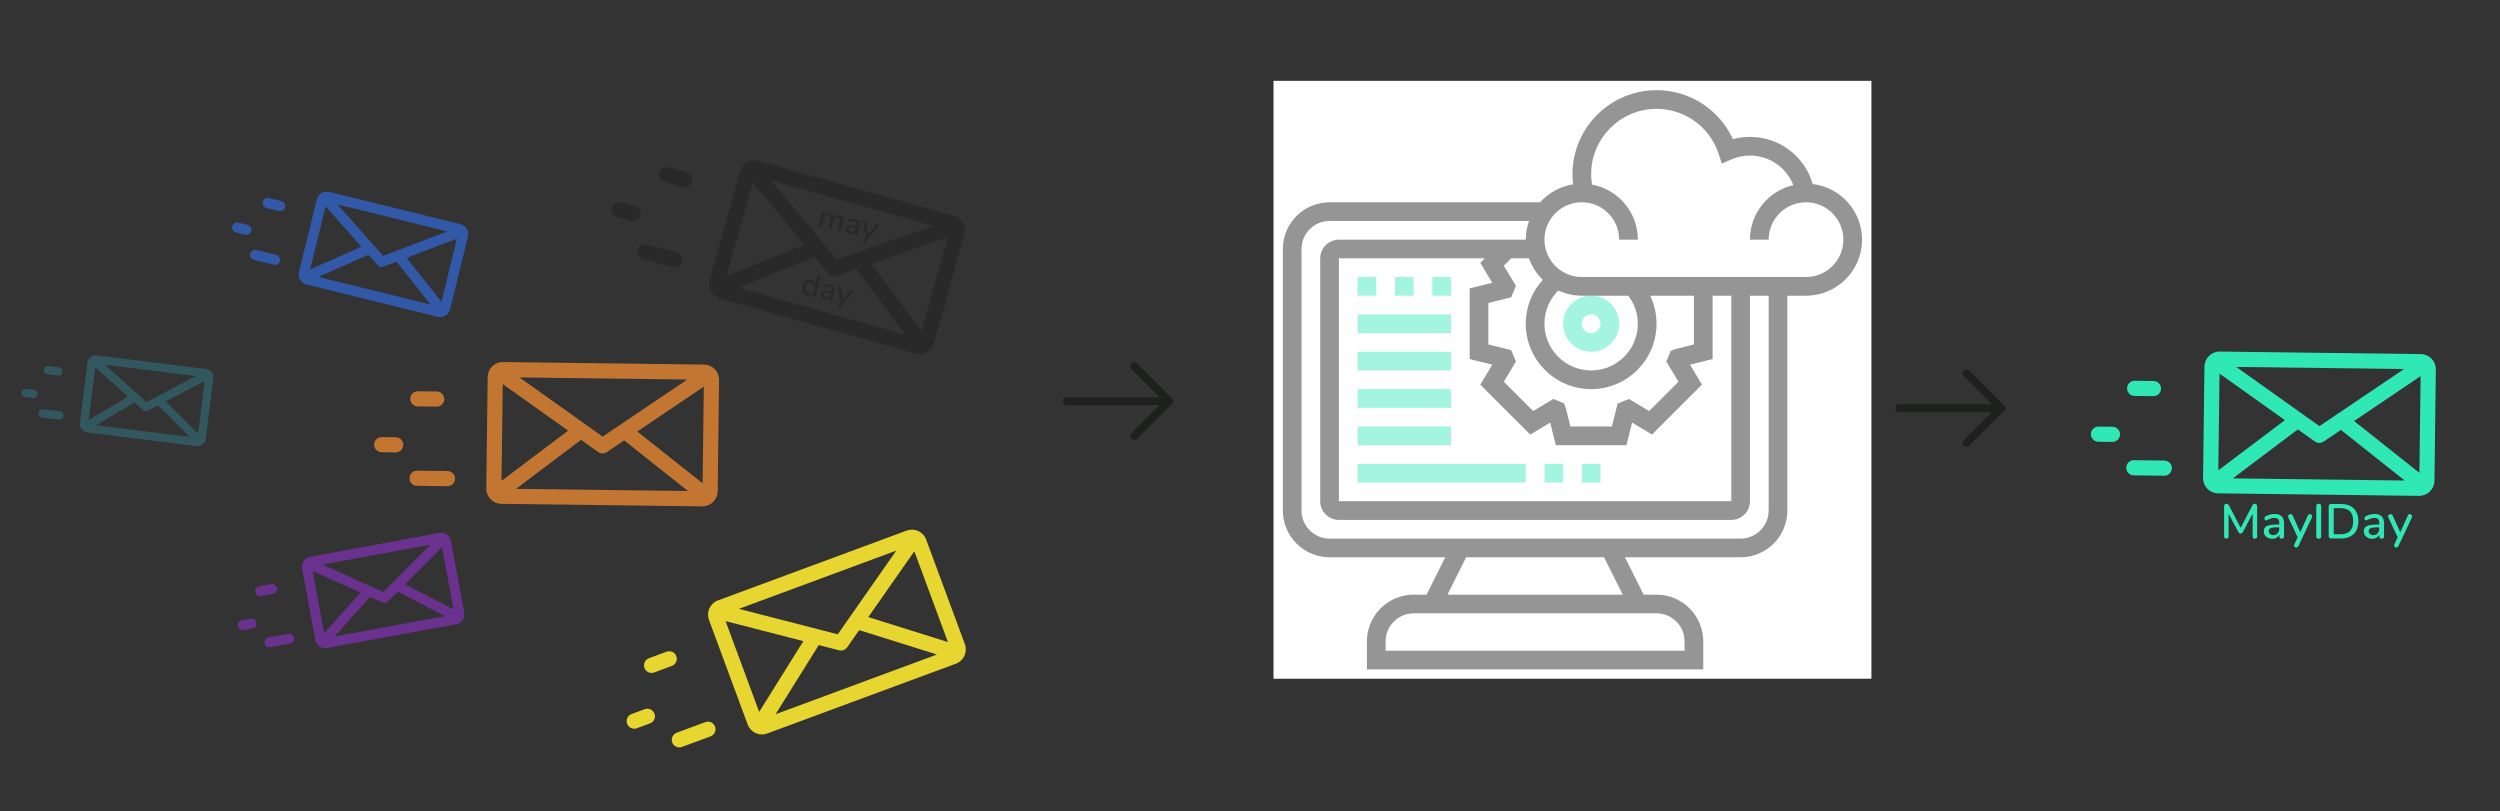 <svg width="715" height="232" viewBox="0 0 715 232" fill="none" xmlns="http://www.w3.org/2000/svg">
<rect x="0" y="0" width="715" height="232" fill="#333333" stroke="none"/>
<g clip-path="url(#clip0)">
<path d="M275.954 184.235L264.884 154.313C264.482 153.225 263.68 152.36 262.627 151.876C261.574 151.391 260.395 151.346 259.308 151.748L205.329 171.718C204.242 172.12 203.377 172.922 202.892 173.975C202.408 175.028 202.363 176.207 202.765 177.294L213.835 207.216C214.237 208.303 215.038 209.169 216.092 209.653C216.67 209.919 217.285 210.052 217.903 210.052C218.411 210.052 218.92 209.962 219.411 209.78L273.39 189.811H273.39C275.634 188.98 276.784 186.479 275.954 184.235ZM256.341 157.473L239.597 181.409L211.307 174.134L256.341 157.473ZM217.122 203.596L207.52 177.641L229.759 183.361L217.122 203.596ZM221.825 204.26L234.168 184.495L239.973 185.988C240.153 186.033 240.335 186.057 240.513 186.057C241.212 186.057 241.88 185.719 242.293 185.131L245.728 180.216L267.964 187.191L221.825 204.26ZM248.339 176.487L261.499 157.669L271.104 183.628L248.339 176.487Z" fill="#E7D530"/>
<path d="M204.504 207.81C204.088 206.686 202.84 206.113 201.716 206.528L193.539 209.553C192.415 209.969 191.841 211.217 192.257 212.341C192.581 213.217 193.41 213.759 194.292 213.759C194.542 213.759 194.797 213.715 195.045 213.623L203.222 210.598C204.346 210.183 204.92 208.934 204.504 207.81Z" fill="#E7D530"/>
<path d="M193.437 187.666C193.021 186.542 191.773 185.968 190.649 186.383L185.601 188.251C184.477 188.667 183.903 189.915 184.319 191.039C184.643 191.915 185.472 192.456 186.354 192.456C186.604 192.456 186.859 192.413 187.107 192.321L192.155 190.453C193.279 190.038 193.853 188.79 193.437 187.666Z" fill="#E7D530"/>
<path d="M187.18 204.103C186.764 202.979 185.515 202.405 184.392 202.821L180.641 204.208C179.517 204.624 178.943 205.873 179.359 206.996C179.683 207.872 180.512 208.414 181.394 208.414C181.644 208.414 181.899 208.37 182.147 208.278L185.897 206.891C187.022 206.475 187.595 205.227 187.18 204.103Z" fill="#E7D530"/>
</g>
<g clip-path="url(#clip1)">
<path d="M267.114 98.021L275.806 67.117C276.122 65.994 275.982 64.816 275.411 63.798C274.84 62.781 273.908 62.047 272.785 61.731L217.035 46.05C215.912 45.734 214.733 45.874 213.716 46.444C212.699 47.015 211.964 47.948 211.649 49.071L202.956 79.975C202.64 81.098 202.78 82.277 203.351 83.294C203.664 83.852 204.086 84.325 204.589 84.69C205.002 84.991 205.47 85.219 205.977 85.362L261.728 101.043L261.728 101.043C264.045 101.695 266.461 100.339 267.114 98.021ZM266.983 64.635L239.193 74.212L220.471 51.552L266.983 64.635ZM207.773 78.974L215.314 52.167L230.03 69.98L207.773 78.974ZM211.208 82.296L232.948 73.511L236.79 78.161C236.91 78.305 237.044 78.432 237.189 78.537C237.757 78.951 238.502 79.07 239.185 78.836L244.889 76.867L258.861 95.7L211.208 82.296ZM249.22 75.377L271.065 67.846L263.526 94.659L249.22 75.377Z" fill="#1E1E1E" fill-opacity="0.47"/>
<path d="M195.009 74.939C195.336 73.778 194.659 72.572 193.499 72.246L185.053 69.87C183.892 69.544 182.687 70.22 182.36 71.381C182.106 72.285 182.46 73.217 183.178 73.739C183.382 73.887 183.615 74.002 183.871 74.074L192.316 76.449C193.477 76.776 194.683 76.1 195.009 74.939Z" fill="#1E1E1E" fill-opacity="0.47"/>
<path d="M197.919 51.994C198.246 50.833 197.569 49.628 196.409 49.301L191.195 47.835C190.034 47.508 188.829 48.185 188.502 49.346C188.248 50.25 188.602 51.182 189.32 51.703C189.524 51.851 189.757 51.967 190.013 52.039L195.226 53.505C196.387 53.832 197.593 53.155 197.919 51.994Z" fill="#1E1E1E" fill-opacity="0.47"/>
<path d="M183.101 61.672C183.428 60.51 182.751 59.305 181.591 58.978L177.717 57.889C176.556 57.562 175.351 58.239 175.024 59.399C174.77 60.304 175.124 61.235 175.842 61.757C176.045 61.905 176.278 62.02 176.535 62.092L180.408 63.182C181.569 63.509 182.775 62.832 183.101 61.672Z" fill="#1E1E1E" fill-opacity="0.47"/>
<path d="M240.108 61.552C241.065 61.781 241.407 62.47 241.132 63.62L240.588 65.895C240.556 66.03 240.49 66.125 240.39 66.181C240.292 66.232 240.176 66.241 240.041 66.209C239.913 66.178 239.816 66.118 239.751 66.029C239.688 65.933 239.672 65.819 239.704 65.684L240.246 63.417C240.331 63.061 240.328 62.789 240.237 62.601C240.148 62.407 239.966 62.277 239.692 62.211C239.371 62.135 239.09 62.185 238.851 62.362C238.612 62.533 238.448 62.809 238.357 63.188L237.866 65.245C237.834 65.379 237.768 65.475 237.668 65.531C237.57 65.581 237.453 65.591 237.319 65.559C237.191 65.528 237.094 65.468 237.029 65.378C236.965 65.283 236.95 65.168 236.982 65.034L237.523 62.767C237.608 62.411 237.606 62.139 237.515 61.95C237.426 61.756 237.244 61.626 236.969 61.561C236.648 61.484 236.365 61.534 236.12 61.709C235.881 61.881 235.717 62.156 235.626 62.535L235.135 64.593C235.103 64.727 235.037 64.822 234.937 64.878C234.838 64.929 234.725 64.939 234.597 64.908C234.468 64.877 234.369 64.817 234.298 64.726C234.234 64.63 234.219 64.516 234.251 64.381L235.102 60.819C235.132 60.69 235.201 60.599 235.306 60.544C235.412 60.489 235.526 60.476 235.649 60.505C235.771 60.534 235.861 60.596 235.919 60.69C235.984 60.779 236.001 60.889 235.97 61.017L235.893 61.341C236.08 61.126 236.303 60.982 236.561 60.908C236.819 60.834 237.097 60.833 237.395 60.904C237.722 60.982 237.974 61.113 238.152 61.297C238.336 61.483 238.447 61.729 238.485 62.034C238.673 61.814 238.91 61.661 239.196 61.575C239.483 61.483 239.787 61.475 240.108 61.552ZM244.549 62.613C245.115 62.748 245.501 62.992 245.707 63.343C245.919 63.696 245.955 64.164 245.816 64.748L245.274 67.015C245.242 67.149 245.179 67.245 245.085 67.303C244.992 67.355 244.879 67.365 244.745 67.333C244.616 67.302 244.523 67.24 244.466 67.146C244.408 67.052 244.394 66.941 244.425 66.812L244.502 66.488C244.333 66.707 244.121 66.857 243.867 66.938C243.621 67.015 243.352 67.018 243.06 66.949C242.78 66.882 242.536 66.765 242.329 66.598C242.124 66.426 241.978 66.221 241.893 65.985C241.813 65.75 241.803 65.507 241.863 65.256C241.937 64.947 242.074 64.724 242.273 64.586C242.48 64.444 242.776 64.379 243.162 64.391C243.554 64.405 244.073 64.489 244.721 64.644L244.922 64.692L244.983 64.438C245.061 64.111 245.05 63.859 244.951 63.681C244.852 63.503 244.653 63.378 244.356 63.307C244.151 63.258 243.952 63.239 243.759 63.248C243.566 63.257 243.349 63.286 243.109 63.333C242.931 63.383 242.81 63.4 242.745 63.385C242.658 63.364 242.593 63.315 242.55 63.236C242.512 63.16 242.506 63.072 242.529 62.972C242.55 62.885 242.592 62.815 242.654 62.762C242.723 62.704 242.821 62.657 242.947 62.619C243.178 62.557 243.438 62.526 243.727 62.528C244.018 62.523 244.292 62.552 244.549 62.613ZM243.374 66.33C243.695 66.406 243.984 66.361 244.24 66.194C244.497 66.021 244.667 65.763 244.749 65.418L244.803 65.191L244.646 65.153C244.19 65.044 243.835 64.981 243.581 64.963C243.326 64.946 243.134 64.974 243.005 65.048C242.878 65.116 242.792 65.241 242.749 65.422C242.699 65.632 242.734 65.822 242.853 65.993C242.973 66.163 243.147 66.275 243.374 66.33ZM250.41 64.309C250.466 64.23 250.531 64.178 250.605 64.152C250.684 64.128 250.762 64.125 250.838 64.143C250.949 64.17 251.036 64.231 251.1 64.326C251.169 64.423 251.191 64.524 251.166 64.629C251.152 64.687 251.127 64.74 251.092 64.787L247.424 69.37C247.37 69.443 247.302 69.492 247.223 69.516C247.147 69.548 247.072 69.554 246.996 69.536C246.891 69.511 246.803 69.453 246.732 69.362C246.667 69.272 246.647 69.175 246.672 69.07C246.683 69.023 246.712 68.969 246.758 68.906L247.669 67.763L246.837 63.77C246.825 63.718 246.826 63.663 246.84 63.605C246.866 63.494 246.935 63.411 247.047 63.358C247.158 63.304 247.272 63.291 247.389 63.319C247.564 63.361 247.67 63.473 247.707 63.654L248.344 66.99L250.41 64.309Z" fill="#1E1E1E" fill-opacity="0.47"/>
<path d="M234.326 78.661C234.461 78.693 234.56 78.757 234.623 78.852C234.687 78.948 234.703 79.059 234.673 79.188L233.38 84.598C233.348 84.732 233.282 84.827 233.182 84.883C233.088 84.941 232.974 84.954 232.84 84.922C232.706 84.89 232.607 84.826 232.543 84.731C232.485 84.637 232.473 84.523 232.505 84.388L232.588 84.038C232.399 84.264 232.164 84.418 231.886 84.5C231.609 84.575 231.31 84.575 230.989 84.498C230.621 84.41 230.314 84.238 230.066 83.982C229.825 83.727 229.663 83.41 229.581 83.033C229.504 82.657 229.518 82.25 229.622 81.812C229.728 81.369 229.9 80.999 230.137 80.704C230.38 80.411 230.666 80.208 230.995 80.095C231.324 79.983 231.676 79.971 232.049 80.06C232.37 80.137 232.633 80.274 232.839 80.471C233.052 80.664 233.193 80.901 233.261 81.183L233.793 78.959C233.822 78.837 233.883 78.749 233.975 78.697C234.075 78.641 234.192 78.629 234.326 78.661ZM231.366 83.848C231.745 83.939 232.072 83.878 232.344 83.665C232.617 83.453 232.811 83.105 232.927 82.62C233.043 82.136 233.027 81.737 232.88 81.424C232.738 81.113 232.475 80.911 232.09 80.819C231.705 80.727 231.373 80.787 231.094 80.998C230.823 81.204 230.63 81.547 230.515 82.025C230.401 82.504 230.419 82.906 230.569 83.232C230.721 83.552 230.987 83.757 231.366 83.848ZM237.361 81.329C237.927 81.464 238.313 81.708 238.519 82.059C238.731 82.412 238.767 82.88 238.628 83.464L238.086 85.731C238.054 85.865 237.991 85.961 237.897 86.019C237.804 86.071 237.691 86.081 237.557 86.049C237.428 86.018 237.335 85.956 237.277 85.862C237.22 85.768 237.206 85.657 237.237 85.528L237.314 85.204C237.145 85.423 236.933 85.573 236.679 85.654C236.433 85.731 236.163 85.734 235.872 85.665C235.592 85.598 235.348 85.481 235.141 85.314C234.936 85.142 234.79 84.938 234.705 84.701C234.625 84.466 234.615 84.223 234.675 83.972C234.749 83.663 234.886 83.44 235.085 83.302C235.292 83.16 235.588 83.096 235.974 83.108C236.365 83.121 236.885 83.205 237.533 83.36L237.734 83.408L237.795 83.154C237.873 82.827 237.862 82.575 237.763 82.397C237.663 82.219 237.465 82.094 237.167 82.023C236.963 81.974 236.764 81.955 236.571 81.964C236.377 81.973 236.161 82.002 235.921 82.049C235.743 82.099 235.621 82.117 235.557 82.101C235.47 82.08 235.404 82.031 235.361 81.953C235.324 81.876 235.317 81.788 235.341 81.689C235.362 81.601 235.403 81.531 235.465 81.478C235.535 81.42 235.632 81.373 235.759 81.335C235.989 81.273 236.25 81.243 236.539 81.244C236.83 81.239 237.104 81.268 237.361 81.329ZM236.186 85.046C236.507 85.123 236.795 85.077 237.051 84.91C237.309 84.737 237.478 84.479 237.561 84.134L237.615 83.907L237.457 83.869C237.002 83.76 236.647 83.697 236.392 83.679C236.137 83.662 235.946 83.69 235.817 83.764C235.69 83.832 235.604 83.957 235.561 84.138C235.511 84.348 235.546 84.538 235.665 84.709C235.785 84.879 235.958 84.992 236.186 85.046ZM243.222 83.025C243.278 82.946 243.342 82.894 243.416 82.868C243.496 82.844 243.574 82.841 243.65 82.859C243.761 82.886 243.848 82.947 243.912 83.042C243.981 83.139 244.003 83.24 243.978 83.345C243.964 83.403 243.939 83.456 243.903 83.503L240.236 88.086C240.181 88.159 240.114 88.208 240.034 88.232C239.959 88.264 239.883 88.27 239.808 88.252C239.703 88.227 239.615 88.169 239.544 88.078C239.479 87.989 239.459 87.891 239.484 87.786C239.495 87.74 239.524 87.685 239.57 87.622L240.481 86.479L239.649 82.487C239.637 82.434 239.638 82.379 239.652 82.321C239.678 82.21 239.747 82.127 239.859 82.074C239.97 82.02 240.084 82.008 240.201 82.035C240.376 82.077 240.482 82.189 240.519 82.371L241.156 85.706L243.222 83.025Z" fill="#1E1E1E" fill-opacity="0.47"/>
</g>
<g clip-path="url(#clip2)">
<path d="M205.254 140.538L205.654 108.66C205.669 107.501 205.231 106.407 204.422 105.577C203.614 104.748 202.531 104.283 201.372 104.269L143.866 103.547C142.707 103.532 141.613 103.97 140.784 104.778C139.954 105.587 139.49 106.67 139.475 107.828L139.075 139.706C139.06 140.865 139.498 141.959 140.306 142.789C140.75 143.244 141.276 143.589 141.853 143.81C142.327 143.992 142.834 144.091 143.357 144.097L200.863 144.819L200.864 144.819C203.254 144.849 205.224 142.928 205.254 140.538ZM196.553 108.545L172.355 124.87L148.575 107.943L196.553 108.545ZM143.439 137.508L143.786 109.857L162.479 123.164L143.439 137.508ZM147.587 139.813L166.185 125.801L171.064 129.275C171.216 129.382 171.378 129.47 171.543 129.534C172.195 129.784 172.94 129.708 173.535 129.307L178.501 125.954L196.742 140.431L147.587 139.813ZM182.273 123.412L201.293 110.577L200.948 138.233L182.273 123.412Z" fill="#E78830" fill-opacity="0.79"/>
<path d="M130.159 136.916C130.174 135.719 129.214 134.736 128.018 134.721L119.306 134.612C118.109 134.597 117.126 135.555 117.111 136.753C117.099 137.686 117.678 138.488 118.501 138.804C118.734 138.894 118.987 138.944 119.252 138.948L127.963 139.057C129.161 139.072 130.143 138.114 130.159 136.916Z" fill="#E78830" fill-opacity="0.79"/>
<path d="M127.056 114.159C127.071 112.962 126.112 111.979 124.916 111.964L119.538 111.897C118.34 111.882 117.358 112.84 117.343 114.037C117.331 114.97 117.91 115.773 118.733 116.089C118.966 116.179 119.219 116.229 119.484 116.233L124.861 116.3C126.058 116.315 127.041 115.357 127.056 114.159Z" fill="#E78830" fill-opacity="0.79"/>
<path d="M115.328 127.248C115.343 126.051 114.384 125.068 113.187 125.053L109.191 125.003C107.994 124.988 107.011 125.946 106.996 127.144C106.984 128.077 107.563 128.879 108.386 129.195C108.619 129.285 108.872 129.336 109.137 129.339L113.133 129.389C114.33 129.404 115.313 128.446 115.328 127.248Z" fill="#E78830" fill-opacity="0.79"/>
</g>
<g clip-path="url(#clip3)">
<path d="M696.254 137.538L696.654 105.66C696.669 104.501 696.231 103.407 695.422 102.577C694.614 101.748 693.531 101.283 692.372 101.269L634.866 100.547C633.707 100.532 632.613 100.97 631.784 101.778C630.954 102.587 630.49 103.67 630.475 104.828L630.075 136.706C630.06 137.865 630.498 138.959 631.306 139.789C631.75 140.244 632.276 140.589 632.853 140.81C633.327 140.992 633.834 141.091 634.357 141.097L691.863 141.819L691.864 141.819C694.254 141.849 696.224 139.928 696.254 137.538ZM687.553 105.545L663.355 121.87L639.575 104.943L687.553 105.545ZM634.439 134.508L634.786 106.857L653.479 120.164L634.439 134.508ZM638.587 136.813L657.185 122.801L662.064 126.275C662.216 126.382 662.378 126.47 662.543 126.534C663.195 126.784 663.94 126.708 664.535 126.307L669.501 122.954L687.742 137.431L638.587 136.813ZM673.273 120.412L692.293 107.577L691.948 135.233L673.273 120.412Z" fill="#30E7B6"/>
<path d="M621.159 133.916C621.174 132.719 620.214 131.736 619.018 131.721L610.306 131.612C609.109 131.597 608.126 132.555 608.111 133.753C608.099 134.686 608.678 135.488 609.501 135.804C609.734 135.894 609.987 135.944 610.252 135.948L618.963 136.057C620.161 136.072 621.143 135.114 621.159 133.916Z" fill="#30E7B6"/>
<path d="M618.056 111.159C618.071 109.962 617.112 108.979 615.916 108.964L610.538 108.897C609.34 108.882 608.358 109.84 608.343 111.037C608.331 111.97 608.91 112.773 609.733 113.089C609.966 113.179 610.219 113.229 610.484 113.233L615.861 113.3C617.058 113.315 618.041 112.357 618.056 111.159Z" fill="#30E7B6"/>
<path d="M606.328 124.248C606.343 123.051 605.384 122.068 604.187 122.053L600.191 122.003C598.994 121.988 598.011 122.946 597.996 124.144C597.984 125.077 598.563 125.879 599.386 126.195C599.619 126.285 599.872 126.336 600.137 126.339L604.133 126.389C605.33 126.404 606.313 125.446 606.328 124.248Z" fill="#30E7B6"/>
</g>
<g clip-path="url(#clip4)">
<path d="M132.756 175.206L128.973 154.699C128.836 153.954 128.416 153.307 127.792 152.878C127.168 152.448 126.414 152.287 125.669 152.425L88.676 159.25C87.931 159.387 87.284 159.806 86.854 160.43C86.424 161.054 86.264 161.809 86.401 162.554L90.184 183.06C90.322 183.805 90.741 184.452 91.365 184.882C91.708 185.118 92.089 185.272 92.487 185.341C92.814 185.398 93.152 185.397 93.489 185.335L130.482 178.51L130.482 178.51C132.02 178.226 133.04 176.744 132.756 175.206ZM123.118 155.78L109.66 169.322L92.255 161.474L123.118 155.78ZM92.706 181.097L89.425 163.309L103.106 169.479L92.706 181.097ZM95.66 182.05L105.818 170.702L109.39 172.312C109.501 172.362 109.615 172.398 109.73 172.417C110.18 172.496 110.648 172.352 110.979 172.02L113.741 169.238L127.281 176.216L95.66 182.05ZM115.839 167.129L126.418 156.483L129.701 174.273L115.839 167.129Z" fill="#A130E7" fill-opacity="0.51"/>
<path d="M84.109 182.4C83.967 181.63 83.227 181.12 82.457 181.262L76.853 182.296C76.083 182.439 75.574 183.178 75.716 183.948C75.826 184.549 76.3 184.99 76.868 185.089C77.029 185.117 77.198 185.117 77.368 185.086L82.972 184.052C83.742 183.91 84.251 183.17 84.109 182.4Z" fill="#A130E7" fill-opacity="0.51"/>
<path d="M79.234 168.19C79.092 167.42 78.352 166.911 77.582 167.053L74.123 167.691C73.353 167.833 72.844 168.573 72.986 169.343C73.096 169.943 73.57 170.385 74.138 170.483C74.299 170.511 74.468 170.512 74.638 170.48L78.097 169.842C78.867 169.7 79.376 168.96 79.234 168.19Z" fill="#A130E7" fill-opacity="0.51"/>
<path d="M73.367 178.076C73.225 177.305 72.485 176.796 71.715 176.938L69.145 177.412C68.374 177.555 67.865 178.294 68.007 179.064C68.118 179.665 68.591 180.106 69.159 180.205C69.32 180.233 69.489 180.233 69.659 180.202L72.23 179.727C73 179.585 73.509 178.846 73.367 178.076Z" fill="#A130E7" fill-opacity="0.51"/>
</g>
<g clip-path="url(#clip5)">
<path d="M58.846 125.522L61.008 108.184C61.087 107.554 60.915 106.931 60.525 106.43C60.136 105.929 59.574 105.61 58.944 105.532L27.667 101.631C27.037 101.553 26.414 101.724 25.913 102.114C25.413 102.504 25.093 103.066 25.015 103.695L22.853 121.033C22.774 121.663 22.945 122.286 23.335 122.787C23.549 123.062 23.815 123.282 24.115 123.438C24.362 123.566 24.633 123.65 24.917 123.686L56.194 127.586L56.194 127.586C57.494 127.748 58.684 126.822 58.846 125.522ZM56.058 107.567L41.884 114.982L29.964 104.313L56.058 107.567ZM25.364 120.102L27.239 105.063L36.608 113.451L25.364 120.102ZM27.482 121.611L38.466 115.113L40.912 117.303C40.988 117.371 41.071 117.428 41.157 117.473C41.497 117.649 41.907 117.653 42.256 117.471L45.165 115.948L54.217 124.945L27.482 121.611ZM47.374 114.793L58.516 108.963L56.642 124.004L47.374 114.793Z" fill="#30C6E7" fill-opacity="0.25"/>
<path d="M18.166 118.97C18.248 118.319 17.785 117.725 17.134 117.644L12.396 117.053C11.745 116.972 11.151 117.434 11.07 118.085C11.007 118.592 11.273 119.065 11.702 119.287C11.824 119.35 11.959 119.393 12.102 119.411L16.84 120.002C17.492 120.083 18.085 119.621 18.166 118.97Z" fill="#30C6E7" fill-opacity="0.25"/>
<path d="M17.865 106.386C17.946 105.735 17.484 105.141 16.833 105.06L13.908 104.695C13.257 104.614 12.663 105.076 12.582 105.727C12.518 106.235 12.785 106.707 13.214 106.93C13.335 106.993 13.47 107.036 13.614 107.054L16.539 107.418C17.19 107.5 17.784 107.038 17.865 106.386Z" fill="#30C6E7" fill-opacity="0.25"/>
<path d="M10.679 112.8C10.76 112.148 10.298 111.555 9.647 111.474L7.473 111.202C6.822 111.121 6.228 111.583 6.147 112.235C6.084 112.742 6.35 113.214 6.779 113.437C6.901 113.5 7.035 113.543 7.179 113.561L9.352 113.832C10.004 113.913 10.598 113.451 10.679 112.8Z" fill="#30C6E7" fill-opacity="0.25"/>
</g>
<g clip-path="url(#clip6)">
<path d="M128.72 88.468L133.84 67.645C134.026 66.889 133.906 66.105 133.503 65.439C133.099 64.772 132.46 64.303 131.704 64.117L94.141 54.88C93.385 54.694 92.601 54.814 91.934 55.217C91.268 55.621 90.798 56.259 90.612 57.016L85.492 77.838C85.306 78.595 85.426 79.379 85.829 80.045C86.051 80.411 86.343 80.717 86.686 80.95C86.969 81.141 87.287 81.283 87.628 81.367L125.191 90.604L125.191 90.604C126.753 90.988 128.336 90.029 128.72 88.468ZM127.895 66.184L109.555 73.191L96.556 58.478L127.895 66.184ZM88.686 77.064L93.127 59.002L103.345 70.568L88.686 77.064ZM91.052 79.206L105.371 72.861L108.038 75.88C108.121 75.973 108.214 76.055 108.313 76.122C108.701 76.385 109.201 76.449 109.652 76.277L113.416 74.837L123.16 87.101L91.052 79.206ZM116.275 73.747L130.691 68.237L126.25 86.302L116.275 73.747Z" fill="#306EE7" fill-opacity="0.65"/>
<path d="M80.076 74.652C80.269 73.87 79.79 73.08 79.008 72.888L73.318 71.488C72.536 71.296 71.746 71.774 71.554 72.556C71.404 73.166 71.661 73.779 72.152 74.112C72.291 74.206 72.449 74.278 72.622 74.32L78.312 75.72C79.094 75.912 79.884 75.434 80.076 74.652Z" fill="#306EE7" fill-opacity="0.65"/>
<path d="M81.512 59.271C81.704 58.489 81.226 57.699 80.444 57.507L76.931 56.643C76.149 56.451 75.359 56.929 75.167 57.711C75.017 58.32 75.274 58.934 75.765 59.267C75.904 59.361 76.062 59.433 76.235 59.475L79.748 60.339C80.53 60.531 81.32 60.053 81.512 59.271Z" fill="#306EE7" fill-opacity="0.65"/>
<path d="M71.834 66.058C72.026 65.276 71.548 64.486 70.766 64.294L68.156 63.652C67.374 63.46 66.584 63.938 66.392 64.72C66.242 65.329 66.499 65.943 66.99 66.276C67.129 66.37 67.287 66.442 67.46 66.484L70.07 67.126C70.852 67.319 71.642 66.84 71.834 66.058Z" fill="#306EE7" fill-opacity="0.65"/>
</g>
<rect width="171" height="171" transform="translate(364.224 23.118)" fill="white"/>
<path d="M518.441 52.634C516.16 44.706 508.938 39.149 500.489 39.149C498.83 39.149 497.2 39.365 495.613 39.795C491.731 31.317 483.264 25.789 473.77 25.789C460.513 25.789 449.724 36.576 449.724 49.836C449.724 50.803 449.79 51.765 449.905 52.722C446.183 53.307 442.892 55.169 440.481 57.852H380.255C372.888 57.852 366.895 63.845 366.895 71.211V146.024C366.895 153.39 372.888 159.383 380.255 159.383H413.338L407.994 170.071H404.302C396.935 170.071 390.942 176.064 390.942 183.43V191.446H487.13V183.43C487.13 176.064 481.137 170.071 473.77 170.071H470.078L464.734 159.383H497.817C505.184 159.383 511.177 153.39 511.177 146.024V84.571H516.52C525.362 84.571 532.552 77.381 532.552 68.539C532.552 60.35 526.377 53.588 518.441 52.634ZM465.685 84.571C467.43 86.879 468.427 89.669 468.427 92.586C468.427 99.953 462.434 105.946 455.067 105.946C447.701 105.946 441.708 99.953 441.708 92.586C441.708 88.961 443.143 85.581 445.686 83.08C447.73 84.028 449.999 84.571 452.395 84.571H455.067H465.685ZM455.067 111.289C465.381 111.289 473.77 102.897 473.77 92.586C473.77 89.786 473.137 87.055 471.959 84.571H484.458V98.515L479.25 99.816L477.824 100.364L476.579 103.407L480.041 109.176L471.657 117.563L465.891 114.1L462.631 115.425L460.996 121.977H449.138L447.837 116.769L447.295 115.34L444.243 114.1L438.478 117.563L430.093 109.176L433.556 103.407L432.22 100.148L425.677 98.515V86.657L432.212 85.025L433.556 81.765L430.093 75.997L432.204 73.883H437.299C438.133 76.229 439.488 78.329 441.24 80.028C438.125 83.443 436.364 87.857 436.364 92.586C436.364 102.897 444.754 111.289 455.067 111.289ZM426.788 80.873L420.333 82.484V102.689L426.788 104.3L423.365 110.007L437.652 124.291L443.354 120.868L444.965 127.321H465.17L466.781 120.865L472.483 124.288L486.769 110.004L483.346 104.297L489.802 102.689V84.571H495.145V143.352H382.927V73.883H424.648L423.363 75.166L426.788 80.873ZM481.786 183.43V186.102H396.286V183.43C396.286 179.011 399.882 175.414 404.302 175.414H473.77C478.19 175.414 481.786 179.011 481.786 183.43ZM464.104 170.071H413.968L419.312 159.383H458.76L464.104 170.071ZM505.833 146.024C505.833 150.443 502.237 154.039 497.817 154.039H380.255C375.835 154.039 372.239 150.443 372.239 146.024V71.211C372.239 66.792 375.835 63.196 380.255 63.196H437.299C436.706 64.871 436.364 66.664 436.364 68.539H382.927C379.98 68.539 377.583 70.936 377.583 73.883V143.352C377.583 146.299 379.98 148.696 382.927 148.696H495.145C498.092 148.696 500.489 146.299 500.489 143.352V84.571H505.833V146.024ZM516.52 79.227H452.395C446.501 79.227 441.708 74.434 441.708 68.539C441.708 62.645 446.501 57.852 452.395 57.852C458.29 57.852 463.083 62.645 463.083 68.539H468.427C468.427 60.703 462.77 54.173 455.326 52.789C455.171 51.816 455.067 50.83 455.067 49.836C455.067 39.526 463.457 31.133 473.77 31.133C481.866 31.133 489.003 36.306 491.53 43.998L492.447 46.793L495.14 45.615C496.842 44.872 498.643 44.493 500.489 44.493C506.089 44.493 510.92 47.923 512.889 52.938C505.795 54.59 500.489 60.949 500.489 68.539H505.833C505.833 62.645 510.626 57.852 516.52 57.852C522.415 57.852 527.208 62.645 527.208 68.539C527.208 74.434 522.415 79.227 516.52 79.227Z" fill="#1E1E1E" fill-opacity="0.47"/>
<path d="M447.052 92.586C447.052 97.006 450.648 100.602 455.067 100.602C459.487 100.602 463.083 97.006 463.083 92.586C463.083 88.167 459.487 84.571 455.067 84.571C450.648 84.571 447.052 88.167 447.052 92.586ZM455.067 89.914C456.539 89.914 457.739 91.111 457.739 92.586C457.739 94.061 456.539 95.258 455.067 95.258C453.595 95.258 452.395 94.061 452.395 92.586C452.395 91.111 453.595 89.914 455.067 89.914Z" fill="#30E7B6" fill-opacity="0.44"/>
<path d="M388.27 79.227H393.614V84.571H388.27V79.227Z" fill="#30E7B6" fill-opacity="0.44"/>
<path d="M398.958 79.227H404.302V84.571H398.958V79.227Z" fill="#30E7B6" fill-opacity="0.44"/>
<path d="M409.645 79.227H414.989V84.571H409.645V79.227Z" fill="#30E7B6" fill-opacity="0.44"/>
<path d="M388.27 89.914H414.989V95.258H388.27V89.914Z" fill="#30E7B6" fill-opacity="0.44"/>
<path d="M388.27 100.602H414.989V105.946H388.27V100.602Z" fill="#30E7B6" fill-opacity="0.44"/>
<path d="M388.27 111.289H414.989V116.633H388.27V111.289Z" fill="#30E7B6" fill-opacity="0.44"/>
<path d="M388.27 121.977H414.989V127.321H388.27V121.977Z" fill="#30E7B6" fill-opacity="0.44"/>
<path d="M388.27 132.664H436.364V138.008H388.27V132.664Z" fill="#30E7B6" fill-opacity="0.44"/>
<path d="M441.708 132.664H447.052V138.008H441.708V132.664Z" fill="#30E7B6" fill-opacity="0.44"/>
<path d="M452.395 132.664H457.739V138.008H452.395V132.664Z" fill="#30E7B6" fill-opacity="0.44"/>
<g clip-path="url(#clip7)">
<path d="M325.205 104.007C324.776 103.563 324.062 103.563 323.618 104.007C323.189 104.436 323.189 105.15 323.618 105.578L331.665 113.625H305.111C304.492 113.626 304 114.118 304 114.737C304 115.356 304.492 115.864 305.111 115.864H331.665L323.618 123.896C323.189 124.34 323.189 125.055 323.618 125.483C324.062 125.927 324.777 125.927 325.205 125.483L335.157 115.531C335.601 115.102 335.601 114.388 335.157 113.96L325.205 104.007Z" fill="#1E201D"/>
</g>
<g clip-path="url(#clip8)">
<path d="M563.205 106.007C562.776 105.563 562.062 105.563 561.618 106.007C561.189 106.436 561.189 107.15 561.618 107.578L569.665 115.625H543.111C542.492 115.626 542 116.118 542 116.737C542 117.356 542.492 117.864 543.111 117.864H569.665L561.618 125.896C561.189 126.34 561.189 127.055 561.618 127.483C562.062 127.927 562.777 127.927 563.205 127.483L573.157 117.531C573.601 117.102 573.601 116.388 573.157 115.96L563.205 106.007Z" fill="#1E201D"/>
</g>
<path d="M644.843 144.06C645.048 144.06 645.216 144.13 645.347 144.27C645.477 144.401 645.543 144.573 645.543 144.788V153.384C645.543 153.599 645.482 153.767 645.361 153.888C645.249 154.009 645.09 154.07 644.885 154.07C644.689 154.07 644.535 154.009 644.423 153.888C644.311 153.767 644.255 153.599 644.255 153.384V146.874L641.511 152.096C641.333 152.423 641.105 152.586 640.825 152.586C640.545 152.586 640.316 152.423 640.139 152.096L637.381 146.93V153.384C637.381 153.599 637.325 153.767 637.213 153.888C637.101 154.009 636.942 154.07 636.737 154.07C636.541 154.07 636.382 154.009 636.261 153.888C636.149 153.757 636.093 153.589 636.093 153.384V144.788C636.093 144.573 636.158 144.401 636.289 144.27C636.419 144.13 636.587 144.06 636.793 144.06C637.082 144.06 637.315 144.228 637.493 144.564L640.839 150.962L644.157 144.564C644.334 144.228 644.563 144.06 644.843 144.06ZM650.552 147C651.457 147 652.129 147.229 652.568 147.686C653.016 148.143 653.24 148.839 653.24 149.772V153.398C653.24 153.613 653.179 153.781 653.058 153.902C652.937 154.014 652.769 154.07 652.554 154.07C652.349 154.07 652.185 154.009 652.064 153.888C651.943 153.767 651.882 153.603 651.882 153.398V152.88C651.705 153.272 651.439 153.575 651.084 153.79C650.739 153.995 650.333 154.098 649.866 154.098C649.418 154.098 649.007 154.009 648.634 153.832C648.261 153.645 647.967 153.389 647.752 153.062C647.547 152.735 647.444 152.371 647.444 151.97C647.444 151.475 647.57 151.088 647.822 150.808C648.083 150.519 648.508 150.313 649.096 150.192C649.693 150.071 650.51 150.01 651.546 150.01H651.868V149.604C651.868 149.081 651.761 148.703 651.546 148.47C651.331 148.237 650.986 148.12 650.51 148.12C650.183 148.12 649.875 148.162 649.586 148.246C649.297 148.33 648.979 148.451 648.634 148.61C648.382 148.75 648.205 148.82 648.102 148.82C647.962 148.82 647.845 148.769 647.752 148.666C647.668 148.563 647.626 148.433 647.626 148.274C647.626 148.134 647.663 148.013 647.738 147.91C647.822 147.798 647.953 147.691 648.13 147.588C648.457 147.411 648.839 147.271 649.278 147.168C649.717 147.056 650.141 147 650.552 147ZM650.118 153.048C650.631 153.048 651.051 152.875 651.378 152.53C651.705 152.175 651.868 151.723 651.868 151.172V150.808H651.616C650.888 150.808 650.328 150.841 649.936 150.906C649.544 150.971 649.264 151.083 649.096 151.242C648.928 151.391 648.844 151.611 648.844 151.9C648.844 152.236 648.965 152.511 649.208 152.726C649.451 152.941 649.754 153.048 650.118 153.048ZM660.032 147.448C660.088 147.308 660.168 147.205 660.27 147.14C660.382 147.075 660.499 147.042 660.62 147.042C660.798 147.042 660.952 147.103 661.082 147.224C661.222 147.345 661.292 147.49 661.292 147.658C661.292 147.751 661.274 147.84 661.236 147.924L657.344 156.184C657.288 156.315 657.204 156.413 657.092 156.478C656.99 156.553 656.878 156.59 656.756 156.59C656.588 156.59 656.434 156.534 656.294 156.422C656.164 156.31 656.098 156.17 656.098 156.002C656.098 155.927 656.122 155.834 656.168 155.722L657.134 153.664L654.432 147.924C654.395 147.849 654.376 147.765 654.376 147.672C654.376 147.495 654.451 147.345 654.6 147.224C654.75 147.103 654.918 147.042 655.104 147.042C655.384 147.042 655.585 147.173 655.706 147.434L657.876 152.25L660.032 147.448ZM663.162 154.07C662.956 154.07 662.784 154.014 662.644 153.902C662.513 153.79 662.448 153.622 662.448 153.398V144.746C662.448 144.522 662.513 144.354 662.644 144.242C662.784 144.121 662.956 144.06 663.162 144.06C663.367 144.06 663.535 144.121 663.666 144.242C663.796 144.354 663.862 144.522 663.862 144.746V153.398C663.862 153.622 663.796 153.79 663.666 153.902C663.535 154.014 663.367 154.07 663.162 154.07ZM666.72 154C666.496 154 666.319 153.939 666.188 153.818C666.067 153.687 666.006 153.515 666.006 153.3V144.83C666.006 144.615 666.067 144.447 666.188 144.326C666.319 144.195 666.496 144.13 666.72 144.13H669.464C671.06 144.13 672.297 144.559 673.174 145.418C674.052 146.277 674.49 147.49 674.49 149.058C674.49 150.626 674.052 151.844 673.174 152.712C672.297 153.571 671.06 154 669.464 154H666.72ZM669.38 152.796C671.807 152.796 673.02 151.55 673.02 149.058C673.02 146.575 671.807 145.334 669.38 145.334H667.448V152.796H669.38ZM679.154 147C680.059 147 680.731 147.229 681.17 147.686C681.618 148.143 681.842 148.839 681.842 149.772V153.398C681.842 153.613 681.781 153.781 681.66 153.902C681.538 154.014 681.37 154.07 681.156 154.07C680.95 154.07 680.787 154.009 680.666 153.888C680.544 153.767 680.484 153.603 680.484 153.398V152.88C680.306 153.272 680.04 153.575 679.686 153.79C679.34 153.995 678.934 154.098 678.468 154.098C678.02 154.098 677.609 154.009 677.236 153.832C676.862 153.645 676.568 153.389 676.354 153.062C676.148 152.735 676.046 152.371 676.046 151.97C676.046 151.475 676.172 151.088 676.424 150.808C676.685 150.519 677.11 150.313 677.698 150.192C678.295 150.071 679.112 150.01 680.148 150.01H680.47V149.604C680.47 149.081 680.362 148.703 680.148 148.47C679.933 148.237 679.588 148.12 679.112 148.12C678.785 148.12 678.477 148.162 678.188 148.246C677.898 148.33 677.581 148.451 677.236 148.61C676.984 148.75 676.806 148.82 676.704 148.82C676.564 148.82 676.447 148.769 676.354 148.666C676.27 148.563 676.228 148.433 676.228 148.274C676.228 148.134 676.265 148.013 676.34 147.91C676.424 147.798 676.554 147.691 676.732 147.588C677.058 147.411 677.441 147.271 677.88 147.168C678.318 147.056 678.743 147 679.154 147ZM678.72 153.048C679.233 153.048 679.653 152.875 679.98 152.53C680.306 152.175 680.47 151.723 680.47 151.172V150.808H680.218C679.49 150.808 678.93 150.841 678.538 150.906C678.146 150.971 677.866 151.083 677.698 151.242C677.53 151.391 677.446 151.611 677.446 151.9C677.446 152.236 677.567 152.511 677.81 152.726C678.052 152.941 678.356 153.048 678.72 153.048ZM688.634 147.448C688.69 147.308 688.769 147.205 688.872 147.14C688.984 147.075 689.101 147.042 689.222 147.042C689.399 147.042 689.553 147.103 689.684 147.224C689.824 147.345 689.894 147.49 689.894 147.658C689.894 147.751 689.875 147.84 689.838 147.924L685.946 156.184C685.89 156.315 685.806 156.413 685.694 156.478C685.591 156.553 685.479 156.59 685.358 156.59C685.19 156.59 685.036 156.534 684.896 156.422C684.765 156.31 684.7 156.17 684.7 156.002C684.7 155.927 684.723 155.834 684.77 155.722L685.736 153.664L683.034 147.924C682.997 147.849 682.978 147.765 682.978 147.672C682.978 147.495 683.053 147.345 683.202 147.224C683.351 147.103 683.519 147.042 683.706 147.042C683.986 147.042 684.187 147.173 684.308 147.434L686.478 152.25L688.634 147.448Z" fill="#30E7B6"/>
<defs>
<clipPath id="clip0">
<rect width="97" height="97" fill="white" transform="translate(179.224 134.118)"/>
</clipPath>
<clipPath id="clip1">
<rect width="97.606" height="97.606" fill="white" transform="translate(218.031) rotate(36.012)"/>
</clipPath>
<clipPath id="clip2">
<rect width="96.928" height="96.928" fill="white" transform="translate(132.993 59.118) rotate(21.022)"/>
</clipPath>
<clipPath id="clip3">
<rect width="96.928" height="96.928" fill="white" transform="translate(623.993 56.118) rotate(21.022)"/>
</clipPath>
<clipPath id="clip4">
<rect width="63.4" height="63.4" fill="white" transform="translate(76.068 132.118) rotate(9.849)"/>
</clipPath>
<clipPath id="clip5">
<rect width="53.121" height="53.121" fill="white" transform="translate(24.455 76.77) rotate(27.411)"/>
</clipPath>
<clipPath id="clip6">
<rect width="65.193" height="65.193" fill="white" transform="translate(93.789 24.118) rotate(34.117)"/>
</clipPath>
<clipPath id="clip7">
<rect width="31.49" height="31.49" fill="white" transform="translate(304 99)"/>
</clipPath>
<clipPath id="clip8">
<rect width="31.49" height="31.49" fill="white" transform="translate(542 101)"/>
</clipPath>
</defs>
</svg>
